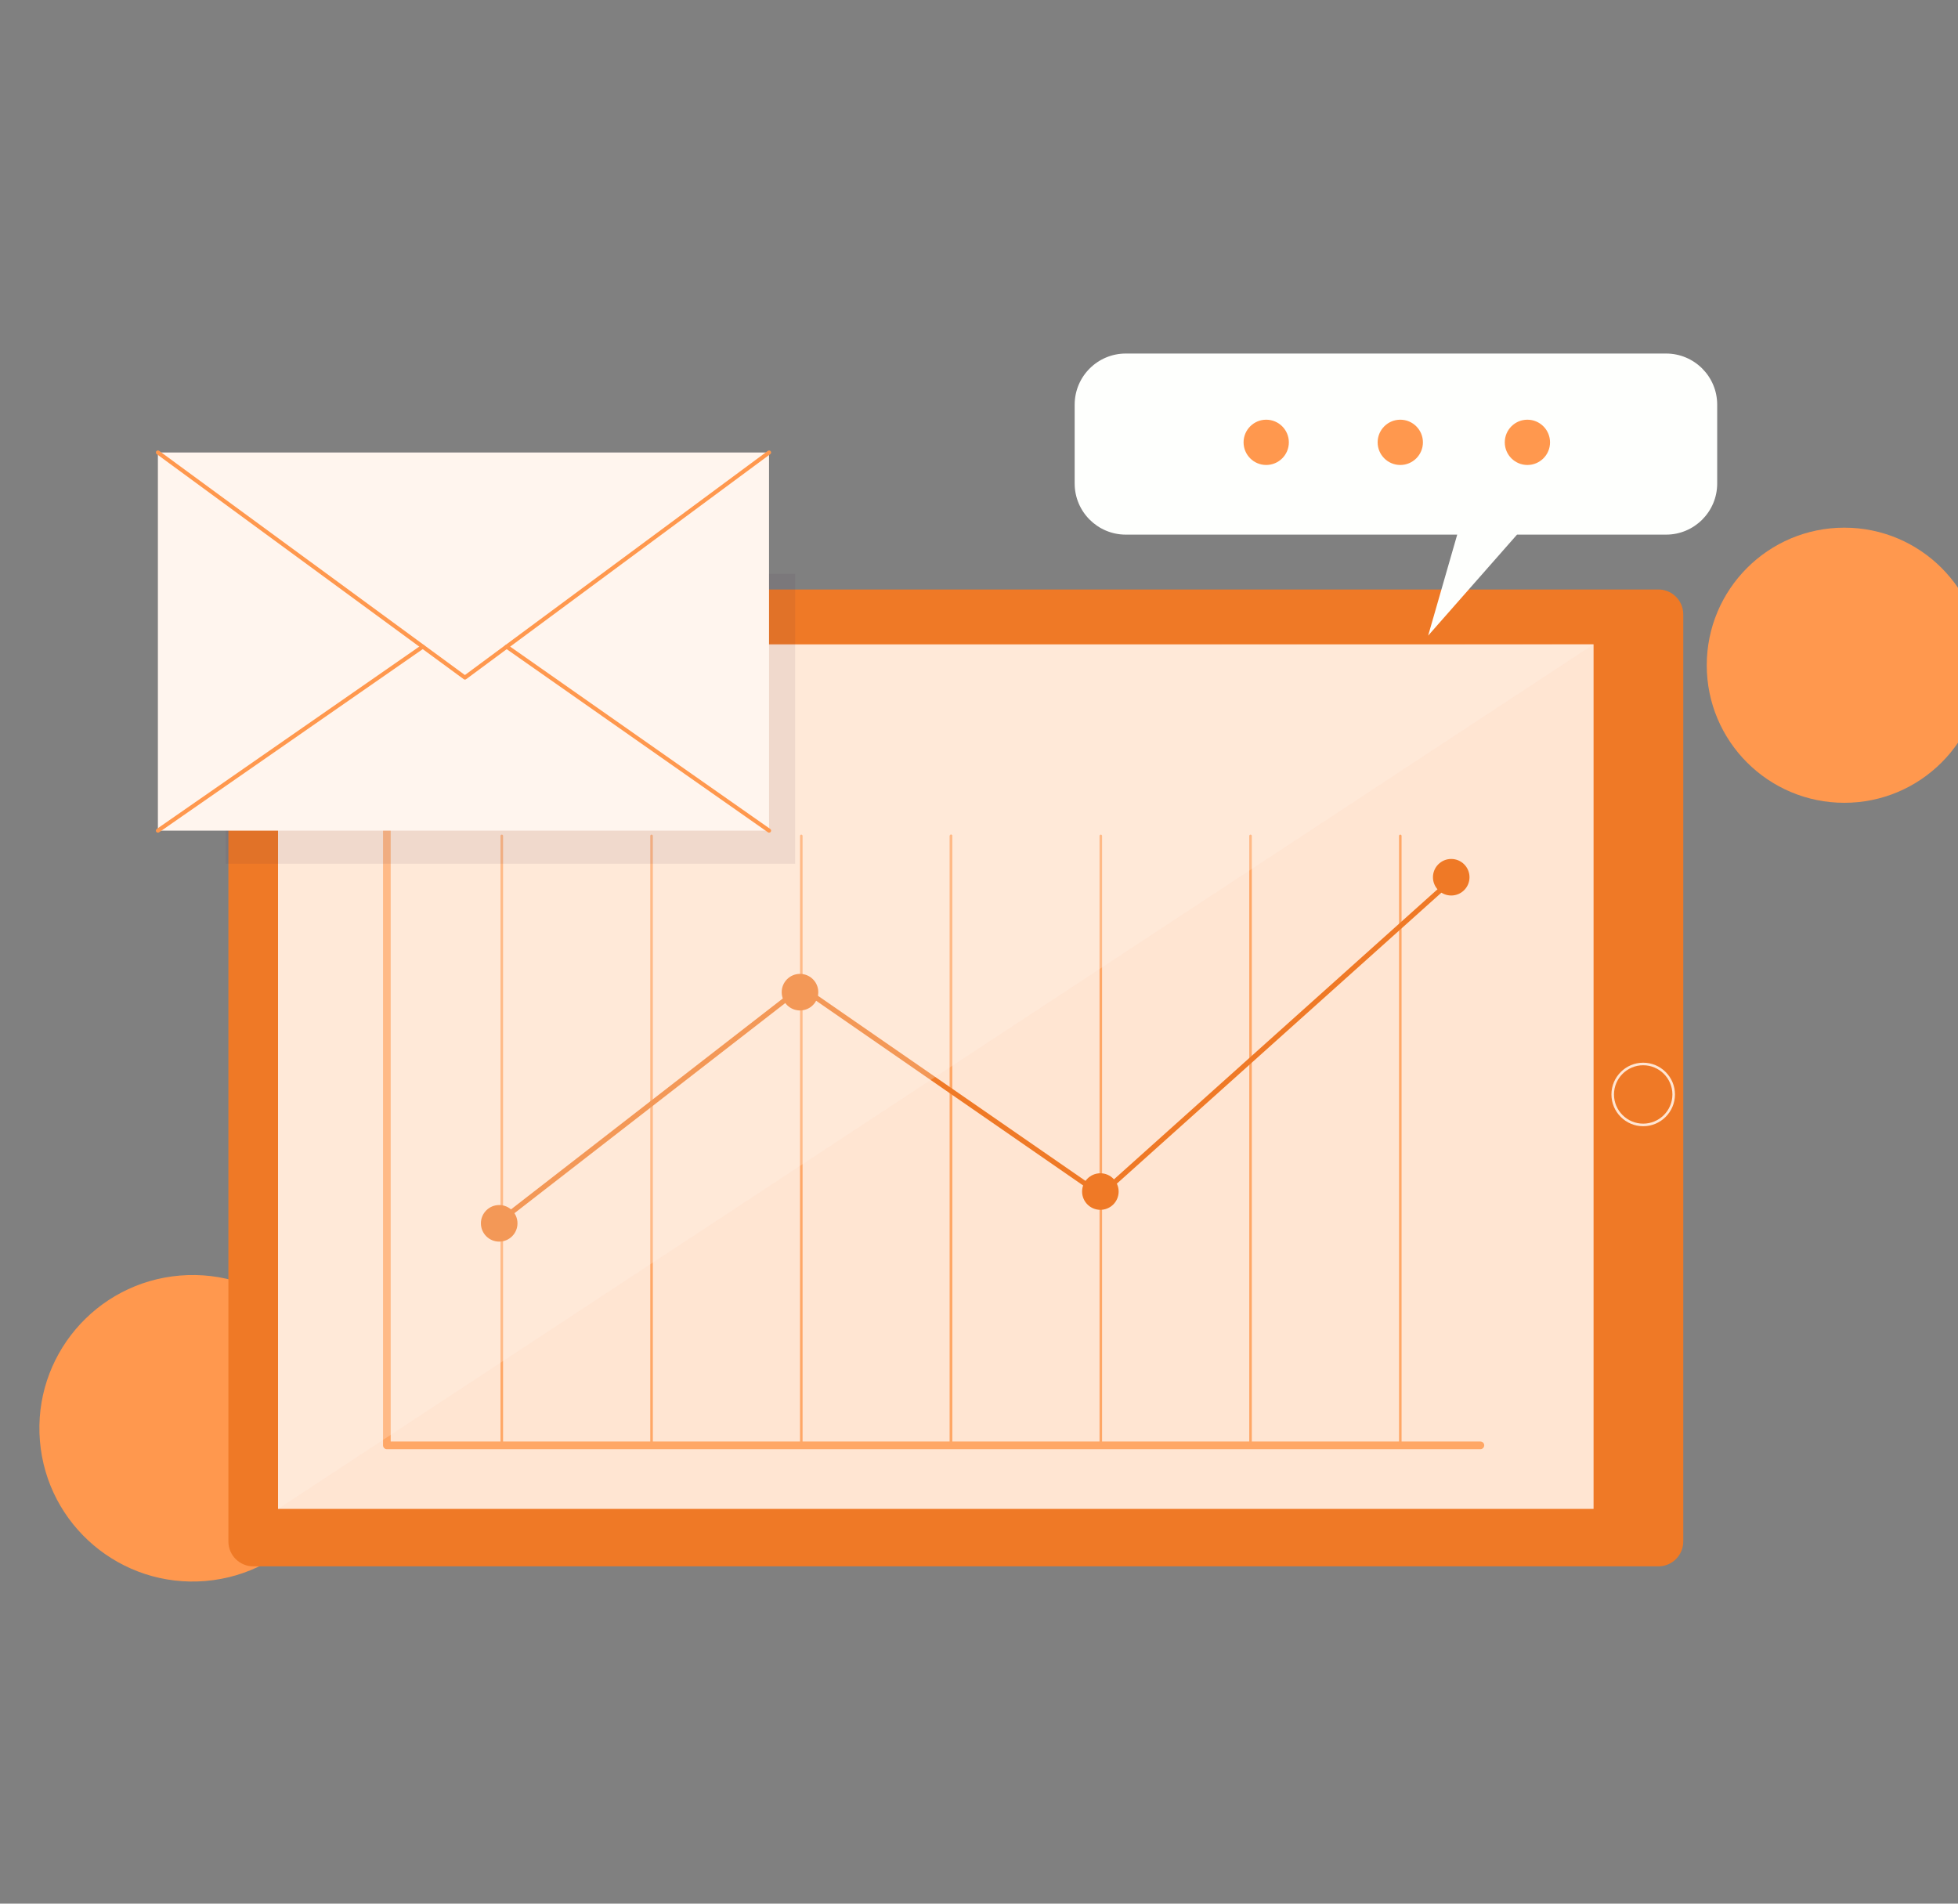 <svg width="72" height="70" viewBox="0 0 72 70" fill="none" xmlns="http://www.w3.org/2000/svg">
<rect x="0" y="0" width="72" height="70" fill="#808080" stroke="none"/>
<path d="M7.551 58.136C10.652 57.877 12.957 55.154 12.699 52.052C12.441 48.951 9.717 46.646 6.616 46.904C3.514 47.163 1.209 49.886 1.468 52.988C1.726 56.089 4.45 58.394 7.551 58.136Z" fill="#FF984E"/>
<path d="M60.983 57.597H9.314C8.809 57.597 8.399 57.188 8.399 56.683V22.59C8.399 22.085 8.809 21.676 9.314 21.676H60.983C61.487 21.676 61.897 22.085 61.897 22.59V56.683C61.897 57.188 61.487 57.597 60.983 57.597Z" fill="#EF7926"/>
<path d="M58.599 23.693H10.224V55.484H58.599V23.693Z" fill="#FFE5D2"/>
<path d="M60.424 41.413C59.78 41.413 59.256 40.889 59.256 40.245C59.256 39.601 59.78 39.077 60.424 39.077C61.068 39.077 61.592 39.601 61.592 40.245C61.591 40.889 61.068 41.413 60.424 41.413ZM60.424 39.171C59.832 39.171 59.35 39.653 59.35 40.245C59.35 40.837 59.832 41.318 60.424 41.318C61.016 41.318 61.498 40.837 61.498 40.245C61.498 39.653 61.016 39.171 60.424 39.171Z" fill="#FFE5D2"/>
<path d="M54.437 53.288H14.226C14.148 53.288 14.085 53.225 14.085 53.147V30.096C14.085 30.018 14.148 29.955 14.226 29.955C14.304 29.955 14.367 30.018 14.367 30.096V53.006H54.437C54.515 53.006 54.578 53.069 54.578 53.147C54.578 53.225 54.515 53.288 54.437 53.288Z" fill="#FFA766"/>
<path d="M18.452 53.13C18.426 53.13 18.405 53.109 18.405 53.083V30.736C18.405 30.71 18.427 30.689 18.452 30.689C18.478 30.689 18.499 30.711 18.499 30.736V53.083C18.499 53.109 18.478 53.13 18.452 53.13Z" fill="#FFA766"/>
<path d="M23.959 53.13C23.933 53.13 23.912 53.109 23.912 53.083V30.736C23.912 30.71 23.933 30.689 23.959 30.689C23.985 30.689 24.006 30.711 24.006 30.736V53.083C24.006 53.109 23.985 53.13 23.959 53.13Z" fill="#FFA766"/>
<path d="M29.465 53.13C29.439 53.13 29.419 53.109 29.419 53.083V30.736C29.419 30.71 29.44 30.689 29.465 30.689C29.491 30.689 29.512 30.711 29.512 30.736V53.083C29.512 53.109 29.491 53.13 29.465 53.13Z" fill="#FFA766"/>
<path d="M34.972 53.13C34.946 53.13 34.925 53.109 34.925 53.083V30.736C34.925 30.71 34.947 30.689 34.972 30.689C34.998 30.689 35.019 30.711 35.019 30.736V53.083C35.019 53.109 34.998 53.13 34.972 53.13Z" fill="#FFA766"/>
<path d="M34.972 53.13C34.946 53.13 34.925 53.109 34.925 53.083V30.736C34.925 30.71 34.947 30.689 34.972 30.689C34.998 30.689 35.019 30.711 35.019 30.736V53.083C35.019 53.109 34.998 53.13 34.972 53.13Z" fill="#FFA766"/>
<path d="M40.479 53.13C40.453 53.13 40.432 53.109 40.432 53.083V30.736C40.432 30.71 40.453 30.689 40.479 30.689C40.505 30.689 40.526 30.711 40.526 30.736V53.083C40.526 53.109 40.504 53.13 40.479 53.13Z" fill="#FFA766"/>
<path d="M45.986 53.13C45.959 53.13 45.938 53.109 45.938 53.083V30.736C45.938 30.71 45.96 30.689 45.986 30.689C46.011 30.689 46.032 30.711 46.032 30.736V53.083C46.032 53.109 46.011 53.13 45.986 53.13Z" fill="#FFA766"/>
<path d="M51.492 53.13C51.466 53.13 51.445 53.109 51.445 53.083V30.736C51.445 30.71 51.466 30.689 51.492 30.689C51.518 30.689 51.539 30.711 51.539 30.736V53.083C51.539 53.109 51.518 53.13 51.492 53.13Z" fill="#FFA766"/>
<path d="M18.325 45.046C18.296 45.046 18.269 45.033 18.25 45.009C18.218 44.968 18.226 44.909 18.267 44.877L29.408 36.233C29.441 36.208 29.485 36.207 29.519 36.23L40.471 43.807L53.414 32.203C53.453 32.169 53.513 32.172 53.547 32.21C53.582 32.249 53.579 32.309 53.54 32.343L40.542 43.997C40.51 44.026 40.462 44.029 40.426 44.004L29.469 36.424L18.382 45.026C18.365 45.039 18.345 45.046 18.325 45.046Z" fill="#EF7926"/>
<path d="M19.029 44.983C19.029 45.355 18.728 45.656 18.356 45.656C17.985 45.656 17.684 45.355 17.684 44.983C17.684 44.612 17.985 44.311 18.356 44.311C18.728 44.311 19.029 44.612 19.029 44.983Z" fill="#EF7926"/>
<path d="M29.417 37.156C29.789 37.156 30.09 36.855 30.09 36.483C30.09 36.112 29.789 35.811 29.417 35.811C29.046 35.811 28.745 36.112 28.745 36.483C28.745 36.855 29.046 37.156 29.417 37.156Z" fill="#EF7926"/>
<path d="M41.135 43.815C41.135 44.186 40.834 44.487 40.463 44.487C40.092 44.487 39.791 44.186 39.791 43.815C39.791 43.444 40.092 43.143 40.463 43.143C40.834 43.143 41.135 43.444 41.135 43.815Z" fill="#EF7926"/>
<path d="M54.037 32.257C54.037 32.629 53.736 32.929 53.365 32.929C52.994 32.929 52.693 32.629 52.693 32.257C52.693 31.886 52.994 31.585 53.365 31.585C53.736 31.585 54.037 31.886 54.037 32.257Z" fill="#EF7926"/>
<path opacity="0.25" d="M10.224 23.693V55.484L58.599 23.693C58.599 23.693 10.224 23.79 10.224 23.693Z" fill="#FFF5EE"/>
<path d="M61.265 13H41.399C40.36 13 39.518 13.842 39.518 14.881V17.778C39.518 18.817 40.36 19.659 41.399 19.659H53.585L52.516 23.373L55.784 19.659H61.265C62.303 19.659 63.145 18.817 63.145 17.778V14.881C63.145 13.842 62.303 13 61.265 13Z" fill="#FEFFFD"/>
<path d="M47.394 16.266C47.394 16.725 47.021 17.098 46.561 17.098C46.102 17.098 45.729 16.725 45.729 16.266C45.729 15.806 46.102 15.433 46.561 15.433C47.021 15.433 47.394 15.806 47.394 16.266Z" fill="#FF984E"/>
<path d="M52.324 16.266C52.324 16.725 51.951 17.098 51.492 17.098C51.032 17.098 50.659 16.725 50.659 16.266C50.659 15.806 51.032 15.433 51.492 15.433C51.951 15.433 52.324 15.806 52.324 16.266Z" fill="#FF984E"/>
<path d="M56.998 16.266C56.998 16.725 56.626 17.098 56.166 17.098C55.706 17.098 55.334 16.725 55.334 16.266C55.334 15.806 55.706 15.433 56.166 15.433C56.626 15.433 56.998 15.806 56.998 16.266Z" fill="#FF984E"/>
<path opacity="0.08" d="M29.241 21.1H8.303V31.761H29.241V21.1Z" fill="#401A49"/>
<path d="M28.279 16.639H5.806V30.544H28.279V16.639Z" fill="#FFF5EE"/>
<path d="M17.096 24.99C17.081 24.99 17.065 24.985 17.052 24.975L5.763 16.698C5.73 16.674 5.722 16.627 5.747 16.594C5.772 16.561 5.818 16.554 5.851 16.578L17.096 24.822L28.237 16.578C28.27 16.554 28.316 16.561 28.341 16.594C28.366 16.627 28.359 16.674 28.326 16.698L17.141 24.975C17.127 24.985 17.112 24.99 17.096 24.99Z" fill="#FF984E"/>
<path d="M28.28 30.618C28.266 30.618 28.251 30.613 28.238 30.604L18.588 23.84C18.554 23.816 18.546 23.77 18.57 23.736C18.594 23.702 18.641 23.694 18.674 23.717L28.323 30.482C28.357 30.506 28.365 30.552 28.342 30.586C28.327 30.607 28.304 30.618 28.28 30.618Z" fill="#FF984E"/>
<path d="M5.807 30.618C5.783 30.618 5.76 30.607 5.745 30.586C5.722 30.552 5.73 30.506 5.764 30.482L15.502 23.717C15.536 23.694 15.583 23.702 15.606 23.736C15.63 23.77 15.621 23.817 15.587 23.84L5.849 30.605C5.836 30.614 5.821 30.618 5.807 30.618Z" fill="#FF984E"/>
<path d="M67.82 29.52C70.613 29.52 72.878 27.255 72.878 24.462C72.878 21.668 70.613 19.403 67.82 19.403C65.026 19.403 62.761 21.668 62.761 24.462C62.761 27.255 65.026 29.52 67.82 29.52Z" fill="#FF984E"/>
</svg>
